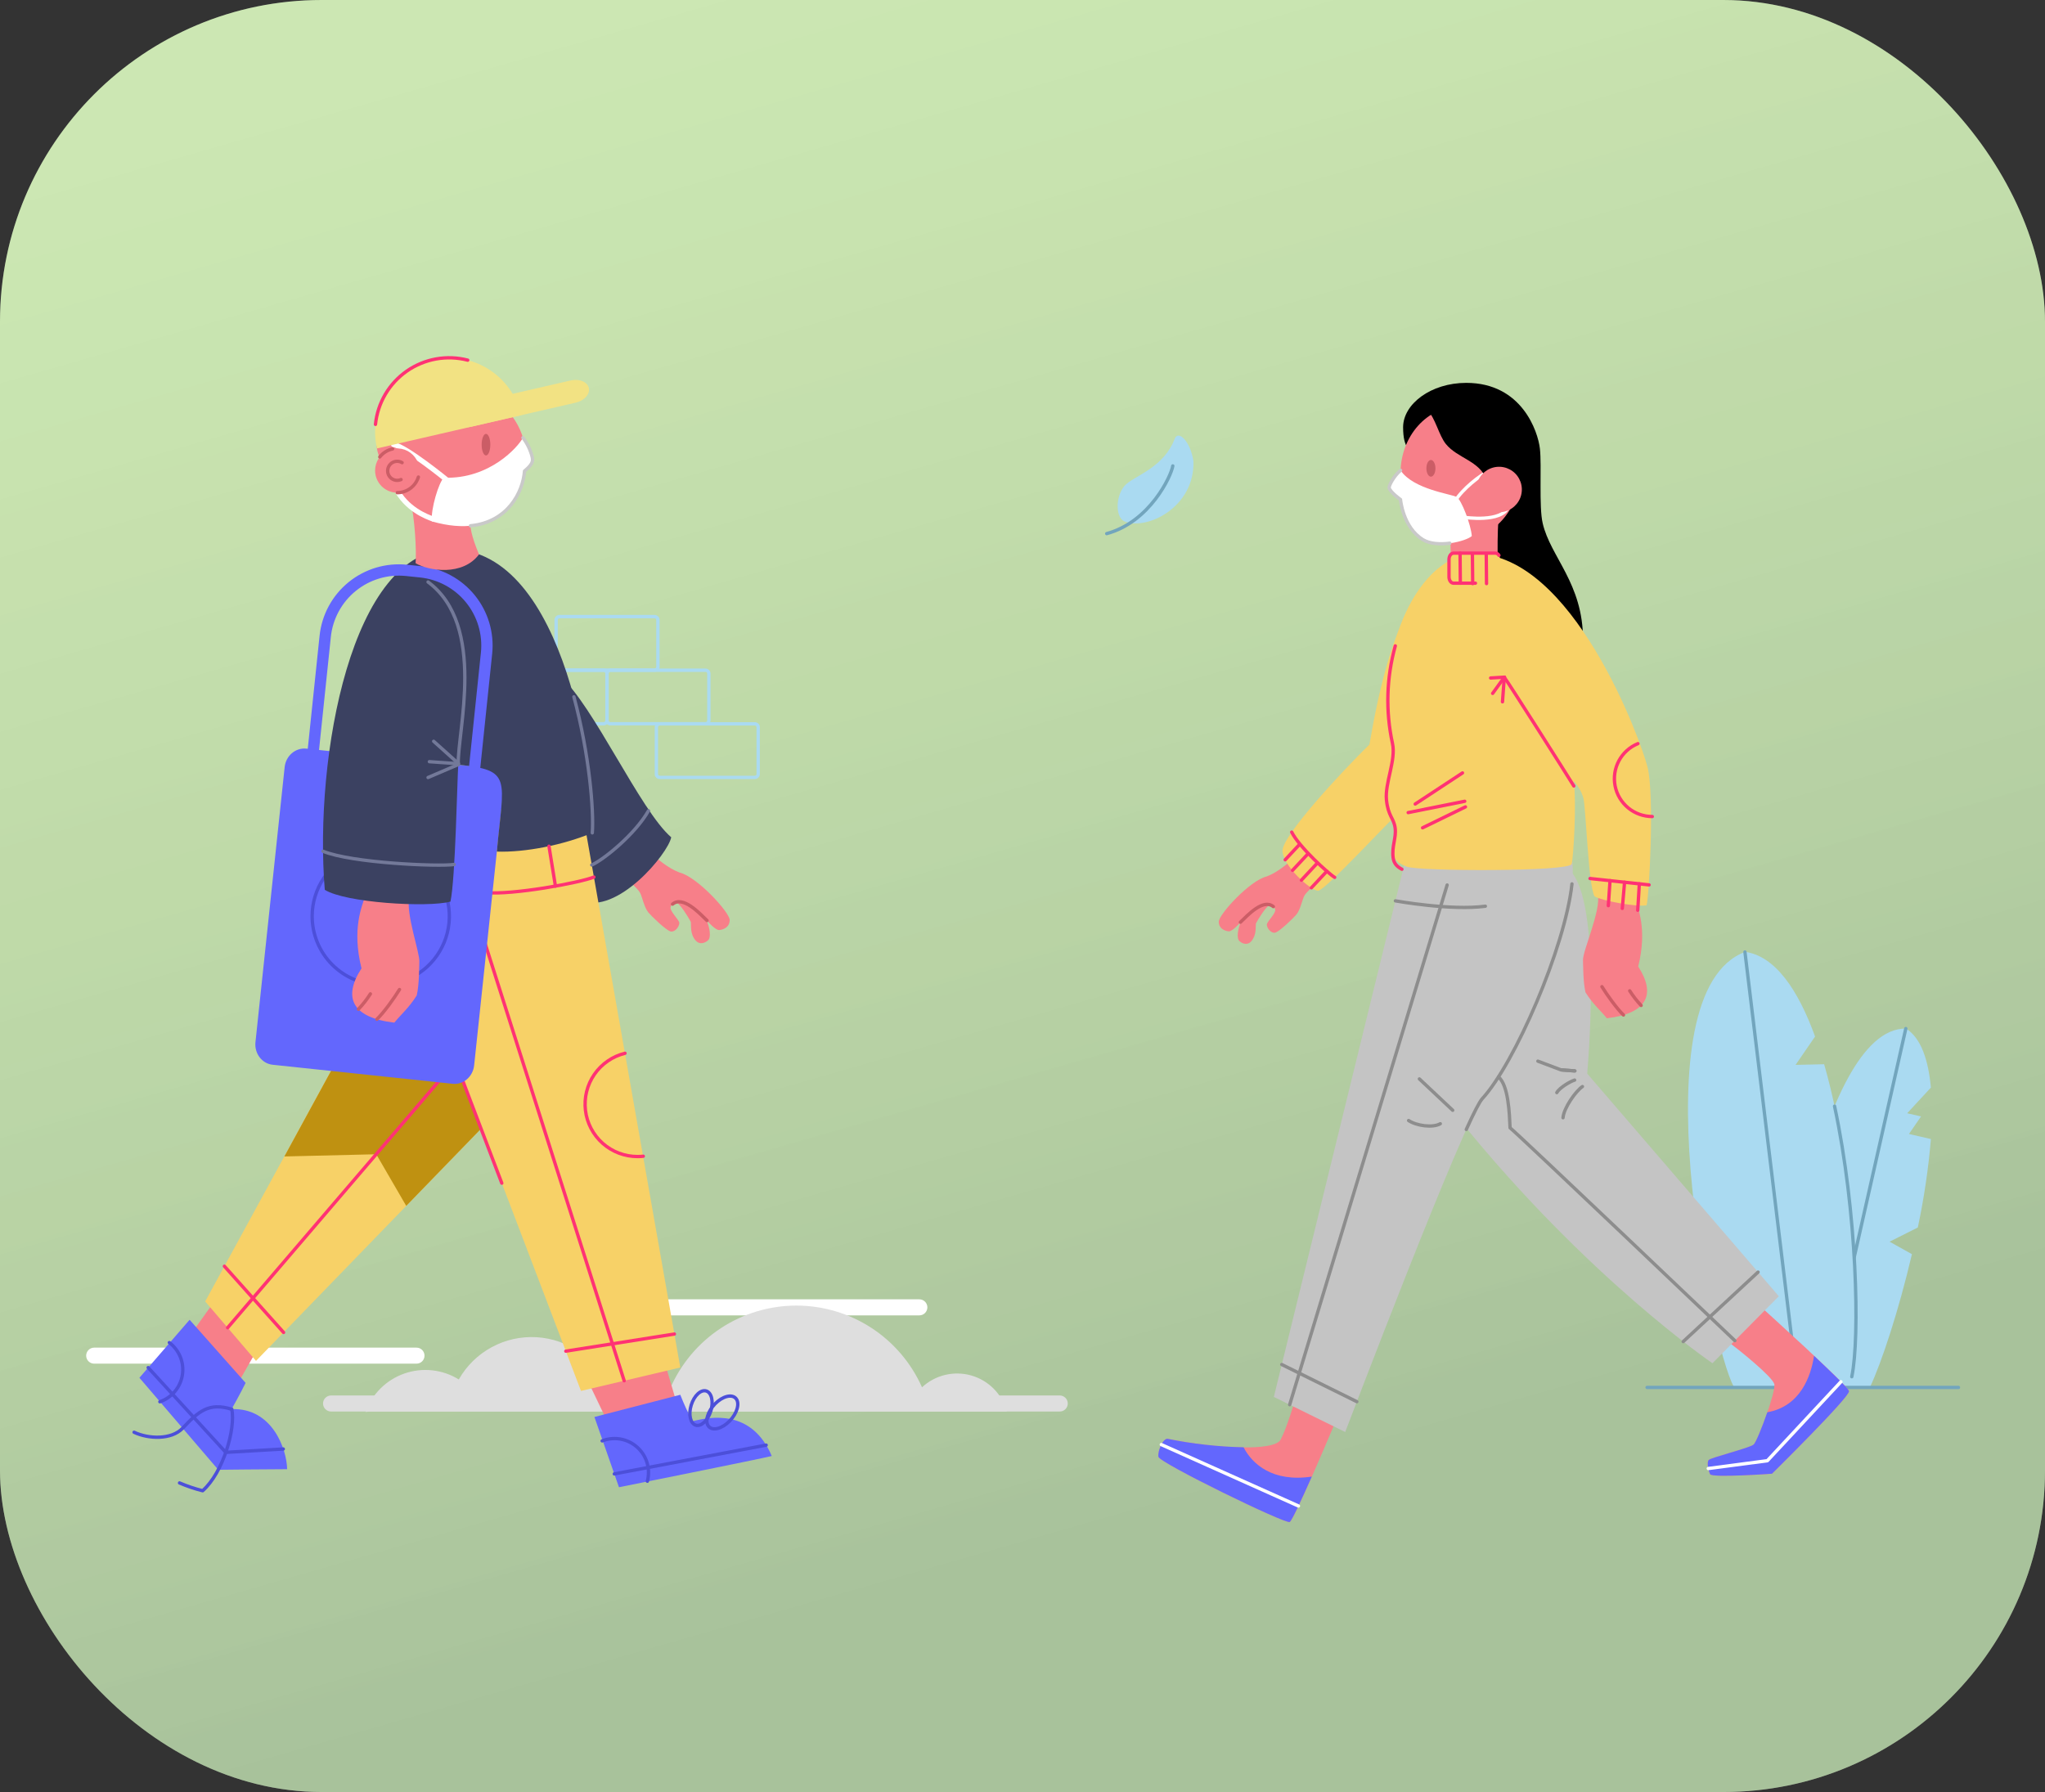 <svg width="356" height="312" viewBox="0 0 356 312" fill="none" xmlns="http://www.w3.org/2000/svg">
<rect x="0" y="0" width="356" height="312" fill="#333333" stroke="none"/>
<rect width="356" height="312" rx="56" fill="#D6E8CF"/>
<rect width="356" height="312" rx="56" fill="url(#paint0_linear_208_5266)" fill-opacity="0.3"/>
<g clip-path="url(#clip0_208_5266)">
<path d="M122.817 116.691H106.26C106.105 116.691 105.957 116.752 105.848 116.861C105.739 116.97 105.677 117.119 105.677 117.273V125.428C105.677 125.582 105.739 125.731 105.848 125.84C105.957 125.949 106.105 126.01 106.26 126.01H122.817C122.972 126.01 123.12 125.949 123.229 125.84C123.338 125.731 123.4 125.582 123.4 125.428V117.273C123.4 117.119 123.338 116.97 123.229 116.861C123.12 116.752 122.972 116.691 122.817 116.691Z" stroke="#AADAF1" stroke-width="0.582" stroke-linecap="round" stroke-linejoin="round"/>
<path d="M113.949 107.35H97.394C97.24 107.35 97.091 107.412 96.982 107.521C96.873 107.63 96.812 107.778 96.812 107.933V116.088C96.812 116.242 96.873 116.39 96.982 116.5C97.091 116.609 97.24 116.67 97.394 116.67H113.949C114.103 116.67 114.251 116.609 114.361 116.5C114.47 116.39 114.531 116.242 114.531 116.088V107.933C114.531 107.778 114.47 107.63 114.361 107.521C114.251 107.412 114.103 107.35 113.949 107.35Z" stroke="#AADAF1" stroke-width="0.582" stroke-linecap="round" stroke-linejoin="round"/>
<path d="M105.08 116.691H88.526C88.371 116.691 88.223 116.752 88.114 116.861C88.004 116.97 87.943 117.119 87.943 117.273V125.428C87.943 125.582 88.004 125.731 88.114 125.84C88.223 125.949 88.371 126.01 88.526 126.01H105.08C105.235 126.01 105.383 125.949 105.492 125.84C105.601 125.731 105.663 125.582 105.663 125.428V117.273C105.663 117.119 105.601 116.97 105.492 116.861C105.383 116.752 105.235 116.691 105.08 116.691Z" stroke="#AADAF1" stroke-width="0.582" stroke-linecap="round" stroke-linejoin="round"/>
<path d="M131.403 126.028H114.849C114.694 126.028 114.546 126.089 114.437 126.199C114.327 126.308 114.266 126.456 114.266 126.61V134.765C114.266 134.92 114.327 135.068 114.437 135.177C114.546 135.287 114.694 135.348 114.849 135.348H131.403C131.558 135.348 131.706 135.287 131.815 135.177C131.924 135.068 131.986 134.92 131.986 134.765V126.61C131.986 126.456 131.924 126.308 131.815 126.199C131.706 126.089 131.558 126.028 131.403 126.028Z" stroke="#AADAF1" stroke-width="0.582" stroke-linecap="round" stroke-linejoin="round"/>
<path fill-rule="evenodd" clip-rule="evenodd" d="M103.941 226.22H160.042C160.412 226.22 160.768 226.368 161.03 226.63C161.292 226.892 161.44 227.248 161.44 227.618C161.439 227.989 161.291 228.344 161.029 228.605C160.767 228.867 160.412 229.014 160.042 229.014H103.941C103.571 229.014 103.216 228.867 102.954 228.605C102.692 228.344 102.544 227.989 102.543 227.618C102.543 227.248 102.691 226.892 102.953 226.63C103.215 226.368 103.571 226.22 103.941 226.22Z" fill="white"/>
<path fill-rule="evenodd" clip-rule="evenodd" d="M16.395 234.632H72.504C72.687 234.631 72.869 234.667 73.038 234.737C73.208 234.807 73.362 234.91 73.491 235.039C73.621 235.169 73.724 235.323 73.794 235.492C73.864 235.662 73.9 235.843 73.899 236.027C73.9 236.21 73.864 236.392 73.794 236.561C73.724 236.73 73.621 236.884 73.491 237.014C73.362 237.144 73.208 237.246 73.038 237.316C72.869 237.386 72.687 237.422 72.504 237.422H16.395C16.025 237.422 15.67 237.275 15.409 237.013C15.147 236.752 15 236.397 15 236.027V236.027C15 235.657 15.147 235.302 15.409 235.04C15.67 234.779 16.025 234.632 16.395 234.632Z" fill="white"/>
<path fill-rule="evenodd" clip-rule="evenodd" d="M138.635 227.31C133.957 227.312 129.382 228.683 125.474 231.255C121.567 233.827 118.498 237.486 116.646 241.782C115.139 240.566 113.263 239.899 111.327 239.888C109.391 239.878 107.508 240.526 105.989 241.726C104.934 239.214 103.197 237.048 100.974 235.473C98.751 233.898 96.132 232.978 93.412 232.816C90.692 232.654 87.982 233.257 85.588 234.557C83.194 235.857 81.212 237.802 79.867 240.171C78.466 239.305 76.891 238.763 75.254 238.584C73.617 238.404 71.961 238.592 70.406 239.134C68.852 239.675 67.438 240.557 66.267 241.714C65.096 242.872 64.198 244.276 63.638 245.824C63.895 245.824 64.136 245.751 64.396 245.751H175.277C174.871 244.261 174.088 242.901 173.002 241.802C171.917 240.703 170.566 239.903 169.081 239.479C167.595 239.055 166.026 239.022 164.524 239.383C163.022 239.743 161.639 240.485 160.508 241.537C158.629 237.304 155.562 233.707 151.68 231.182C147.798 228.656 143.266 227.311 138.635 227.31Z" fill="#DEDEDE"/>
<path fill-rule="evenodd" clip-rule="evenodd" d="M57.63 242.961H184.486C184.856 242.962 185.211 243.11 185.473 243.372C185.734 243.634 185.881 243.989 185.881 244.359C185.88 244.729 185.733 245.083 185.472 245.345C185.21 245.606 184.856 245.753 184.486 245.754H57.63C57.26 245.753 56.906 245.606 56.644 245.345C56.383 245.083 56.236 244.729 56.235 244.359C56.235 243.989 56.382 243.634 56.643 243.372C56.905 243.11 57.26 242.962 57.63 242.961Z" fill="#DEDEDE"/>
<path fill-rule="evenodd" clip-rule="evenodd" d="M37.039 226.963L33.349 232.133L40.95 241.66L44.445 235.543L37.039 226.963Z" fill="#F77F89"/>
<path fill-rule="evenodd" clip-rule="evenodd" d="M33.008 229.782L24.27 239.877L37.997 255.896C37.997 255.896 47.107 255.797 49.985 255.797C49.926 252.302 47.387 245.061 40.315 245.341C41.742 242.836 42.756 240.771 42.756 240.771L33.008 229.782Z" fill="#6367FD"/>
<path d="M40.309 245.35C36.357 244.129 34.56 245.719 31.788 248.661C29.851 250.717 25.814 250.542 23.341 249.363" stroke="#4C4FD9" stroke-width="0.582" stroke-linecap="round" stroke-linejoin="round"/>
<path d="M31.252 258.188C32.554 258.747 33.899 259.202 35.274 259.548C38.891 256.344 41.032 248.739 40.353 245.349" stroke="#4C4FD9" stroke-width="0.582" stroke-linecap="round" stroke-linejoin="round"/>
<path d="M29.478 233.755C30.332 234.402 30.995 235.269 31.395 236.263C31.794 237.258 31.916 238.342 31.747 239.401C31.577 240.459 31.123 241.451 30.433 242.271C29.743 243.091 28.843 243.708 27.829 244.056" stroke="#4C4FD9" stroke-width="0.582" stroke-linecap="round" stroke-linejoin="round"/>
<path d="M25.794 238.109L39.305 252.864L49.315 252.281" stroke="#4C4FD9" stroke-width="0.582" stroke-linecap="round" stroke-linejoin="round"/>
<path fill-rule="evenodd" clip-rule="evenodd" d="M58.821 184.248L35.719 226.587L44.565 236.941L86.309 193.865L77.147 180.917L58.821 184.248Z" fill="#F7D167"/>
<path d="M49.367 231.987L39.063 220.457" stroke="#FF3274" stroke-width="0.582" stroke-linecap="round" stroke-linejoin="round"/>
<path fill-rule="evenodd" clip-rule="evenodd" d="M77.144 180.919L58.824 184.251L49.504 201.345L65.502 200.963L70.719 209.954L86.309 193.871L77.144 180.919Z" fill="#BF9111"/>
<path d="M39.628 231.163C49.094 220.075 78.073 186.281 78.073 186.281" stroke="#FF3274" stroke-width="0.582" stroke-linecap="round" stroke-linejoin="round"/>
<path fill-rule="evenodd" clip-rule="evenodd" d="M102.543 240.855L105.334 246.68L117.84 244.417L115.772 237.401L102.543 240.855Z" fill="#F77F89"/>
<path fill-rule="evenodd" clip-rule="evenodd" d="M103.478 246.704L107.751 258.936C107.751 258.936 132.469 253.985 134.348 253.499C130.853 245.285 123.682 246.663 120.537 247.449C119.748 245.953 119.044 244.414 118.428 242.839L103.478 246.704Z" fill="#6367FD"/>
<path d="M120.327 244.636C120.834 242.987 122.01 241.889 122.948 242.181C123.886 242.472 124.247 244.039 123.74 245.676C123.234 247.312 122.057 248.419 121.119 248.131C120.181 247.842 119.82 246.281 120.327 244.636Z" stroke="#4C4FD9" stroke-width="0.582" stroke-linecap="round" stroke-linejoin="round"/>
<path d="M124.469 244.426C125.779 243.084 127.41 242.661 128.115 243.486C128.82 244.31 128.325 246.066 127.014 247.409C125.703 248.751 124.072 249.177 123.368 248.352C122.663 247.528 123.158 245.778 124.469 244.426Z" stroke="#4C4FD9" stroke-width="0.582" stroke-linecap="round" stroke-linejoin="round"/>
<path fill-rule="evenodd" clip-rule="evenodd" d="M113.066 148.384C114.616 149.637 116.223 151.128 118.288 151.908C121.376 152.657 127.026 158.849 127.026 160.183C127.026 161.447 125.899 161.872 125.197 161.93C124.591 161.968 123.301 160.567 122.974 160.168C123.537 161.45 123.863 163.185 123.239 163.73C122.616 164.275 121.719 164.464 121.108 163.759C120.103 162.594 120.35 161.272 120.257 160.497C119.762 159.551 118.414 157.445 117.843 157.189C117.444 157.209 116.844 157.349 116.73 157.987C116.617 158.625 118.099 160.049 118.265 160.643C118.265 161.397 117.441 162.355 116.73 162.166C115.92 161.951 113.416 159.519 112.862 158.855C112.117 157.96 111.779 156.012 111.38 155.36C110.981 154.707 109.431 153.321 109.143 153.03C108.855 152.738 111.52 147.129 113.066 148.384Z" fill="#F77F89"/>
<path fill-rule="evenodd" clip-rule="evenodd" d="M97.601 117.853C103.167 122.58 111.496 141.196 116.85 145.778C116.29 148.652 107.422 159.358 101.154 156.807C93.302 153.609 93.398 114.285 97.601 117.853Z" fill="#3B4161"/>
<path fill-rule="evenodd" clip-rule="evenodd" d="M101.926 144.388L118.428 238.092L101.14 242.169L78.437 182.597L84.075 141.196L101.926 144.388Z" fill="#F7D167"/>
<path d="M87.355 205.996L79.238 184.694" stroke="#FF3274" stroke-width="0.582" stroke-linecap="round" stroke-linejoin="round"/>
<path d="M108.657 240.398L81.987 156.53" stroke="#FF3274" stroke-width="0.582" stroke-linecap="round" stroke-linejoin="round"/>
<path d="M103.388 152.701C101.058 153.676 89.117 155.881 84.504 155.398" stroke="#FF3274" stroke-width="0.582" stroke-linecap="round" stroke-linejoin="round"/>
<path fill-rule="evenodd" clip-rule="evenodd" d="M53.314 130.339L84.626 133.662C86.493 133.86 87.829 135.619 87.626 137.594L82.54 185.489C82.331 187.461 80.65 188.9 78.783 188.693L47.471 185.382C45.604 185.184 44.267 183.424 44.471 181.45L49.554 133.554C49.763 131.579 51.447 130.152 53.314 130.339Z" fill="#6367FD"/>
<path d="M54.342 159.522C54.342 157.16 55.042 154.851 56.354 152.887C57.666 150.924 59.531 149.393 61.713 148.489C63.895 147.586 66.296 147.349 68.613 147.81C70.929 148.271 73.057 149.408 74.727 151.078C76.397 152.748 77.534 154.876 77.995 157.192C78.456 159.508 78.219 161.909 77.315 164.091C76.411 166.273 74.881 168.138 72.917 169.45C70.953 170.762 68.645 171.463 66.283 171.463C63.116 171.463 60.079 170.205 57.839 167.965C55.6 165.726 54.342 162.689 54.342 159.522Z" stroke="#4C4FD9" stroke-width="0.582" stroke-linecap="round" stroke-linejoin="round"/>
<path fill-rule="evenodd" clip-rule="evenodd" d="M65.514 76.825C65.514 73.851 67.189 71.439 69.257 71.439C71.325 71.439 73.002 73.851 73.002 76.825C73.002 79.798 71.325 82.21 69.257 82.21C67.189 82.21 65.514 79.798 65.514 76.825Z" fill="#F77F89"/>
<path fill-rule="evenodd" clip-rule="evenodd" d="M67.623 79.65C67.623 77.284 68.324 74.971 69.639 73.004C70.953 71.037 72.822 69.504 75.007 68.598C77.193 67.693 79.599 67.456 81.919 67.918C84.239 68.38 86.371 69.519 88.043 71.192C89.716 72.866 90.855 74.997 91.316 77.318C91.778 79.638 91.54 82.043 90.635 84.229C89.729 86.415 88.195 88.283 86.228 89.597C84.26 90.911 81.947 91.612 79.581 91.611C78.011 91.611 76.455 91.302 75.004 90.701C73.553 90.099 72.235 89.218 71.124 88.108C70.014 86.997 69.133 85.678 68.532 84.227C67.931 82.776 67.622 81.22 67.623 79.65Z" fill="#F77F89"/>
<path fill-rule="evenodd" clip-rule="evenodd" d="M63.574 155.98C63.018 157.835 61.215 161.694 62.931 168.6C59.68 173.624 61.198 177.163 68.642 178.051C69.894 176.522 71.15 175.52 72.548 173.312C73.002 171.326 72.961 168.277 73.002 167.449C73.081 165.778 70.631 159.163 71.24 156.193C71.849 153.222 64.131 154.122 63.574 155.98Z" fill="#F77F89"/>
<path fill-rule="evenodd" clip-rule="evenodd" d="M78.416 95.625C61.209 95.625 54.659 131.783 56.538 154.92C60.106 157.171 74.345 158.048 78.416 156.979C79.29 152.916 79.581 135.913 79.776 133.146C89.28 134.078 87.64 135.549 86.493 148.268C91.444 148.44 98.114 147.103 103.094 145.012C103.793 136.292 98.667 95.625 78.416 95.625Z" fill="#3B4161"/>
<path d="M54.342 132.532L56.614 110.79C56.969 107.389 58.661 104.268 61.317 102.115C63.973 99.961 67.376 98.951 70.777 99.306L73.215 99.559C76.616 99.915 79.736 101.606 81.89 104.263C84.044 106.919 85.054 110.322 84.699 113.723L82.369 136.076" stroke="#6367FD" stroke-width="1.972" stroke-linecap="round" stroke-linejoin="round"/>
<path fill-rule="evenodd" clip-rule="evenodd" d="M71.377 86.648C72.274 90.502 72.498 95.928 72.35 98.059C74.63 99.405 80.543 100.34 83.385 96.525C82.04 93.271 81.74 91.699 81.853 89.826C81.967 87.953 70.48 82.795 71.377 86.648Z" fill="#F77F89"/>
<path fill-rule="evenodd" clip-rule="evenodd" d="M75.189 90.778C74.936 88.71 76.424 83.844 77.275 83.168C85.269 83.459 90.232 77.765 91.039 76.207C91.785 77.198 92.329 78.326 92.638 79.527C92.845 80.32 92.664 80.876 91.31 82.012C90.966 86.68 86.729 94.093 75.189 90.778Z" fill="white"/>
<path d="M77.91 83.66C77.91 83.66 70.628 77.701 68.514 77.41" stroke="white" stroke-width="0.888" stroke-linecap="round" stroke-linejoin="round"/>
<path fill-rule="evenodd" clip-rule="evenodd" d="M83.848 77.419C83.848 76.382 84.186 75.54 84.603 75.54C85.019 75.54 85.357 76.382 85.357 77.419C85.357 78.456 85.019 79.297 84.603 79.297C84.186 79.297 83.848 78.456 83.848 77.419Z" fill="#CB5D66"/>
<path d="M79.057 150.513C76.287 150.912 61.218 150.26 56.235 148.209" stroke="#737999" stroke-width="0.582" stroke-linecap="round" stroke-linejoin="round"/>
<path d="M79.776 133.146C79.581 127.446 84.769 108.941 74.516 101.33" stroke="#737999" stroke-width="0.582" stroke-linecap="round" stroke-linejoin="round"/>
<path d="M79.779 133.114L74.516 135.368" stroke="#737999" stroke-width="0.582" stroke-linecap="round" stroke-linejoin="round"/>
<path d="M74.747 132.613L79.794 132.968" stroke="#737999" stroke-width="0.582" stroke-linecap="round" stroke-linejoin="round"/>
<path d="M75.495 129.063L79.8 132.931" stroke="#737999" stroke-width="0.582" stroke-linecap="round" stroke-linejoin="round"/>
<path d="M103.108 145.006C103.4 141.193 102.596 131.276 99.905 121.322" stroke="#737999" stroke-width="0.582" stroke-linecap="round" stroke-linejoin="round"/>
<path d="M112.891 141.158C110.561 145.271 105.028 149.712 103.018 150.595" stroke="#737999" stroke-width="0.582" stroke-linecap="round" stroke-linejoin="round"/>
<path d="M96.692 154.276C96.448 152.802 95.568 147.33 95.568 147.33" stroke="#FF3274" stroke-width="0.582" stroke-linecap="round" stroke-linejoin="round"/>
<path d="M117.4 232.264L98.501 235.246" stroke="#FF3274" stroke-width="0.582" stroke-linecap="round" stroke-linejoin="round"/>
<path d="M111.986 201.307C111.651 201.344 111.315 201.363 110.978 201.362C108.748 201.363 106.595 200.546 104.926 199.067C103.257 197.588 102.188 195.549 101.92 193.335C101.653 191.121 102.205 188.885 103.474 187.051C104.743 185.217 106.639 183.911 108.805 183.381" stroke="#FF3274" stroke-width="0.582" stroke-linecap="round" stroke-linejoin="round"/>
<path d="M106.938 256.615L133.375 251.603" stroke="#4C4FD9" stroke-width="0.582" stroke-linecap="round" stroke-linejoin="round"/>
<path d="M104.824 250.869C105.72 250.517 106.688 250.39 107.644 250.498C108.601 250.606 109.516 250.945 110.311 251.488C111.107 252.03 111.757 252.758 112.207 253.609C112.657 254.46 112.891 255.408 112.891 256.37C112.892 256.883 112.827 257.394 112.696 257.891" stroke="#4C4FD9" stroke-width="0.582" stroke-linecap="round" stroke-linejoin="round"/>
<path d="M75.315 90.341C74.4 89.995 70.725 88.713 68.814 84.863" stroke="white" stroke-width="0.888" stroke-linecap="round" stroke-linejoin="round"/>
<path fill-rule="evenodd" clip-rule="evenodd" d="M65.299 81.927C65.298 81.165 65.524 80.419 65.947 79.785C66.37 79.151 66.972 78.657 67.676 78.365C68.38 78.073 69.155 77.996 69.903 78.145C70.65 78.293 71.337 78.661 71.876 79.2C72.415 79.739 72.782 80.425 72.931 81.173C73.08 81.921 73.003 82.696 72.711 83.4C72.419 84.104 71.925 84.706 71.291 85.129C70.657 85.552 69.911 85.778 69.149 85.778C68.128 85.777 67.149 85.371 66.427 84.649C65.705 83.927 65.299 82.948 65.299 81.927Z" fill="#F77F89"/>
<path d="M72.833 83.054C72.591 83.843 72.103 84.533 71.44 85.023C70.776 85.513 69.974 85.778 69.149 85.778" stroke="#CB5D66" stroke-width="0.582" stroke-linecap="round" stroke-linejoin="round"/>
<path d="M66.111 79.559C66.667 78.845 67.457 78.35 68.342 78.162" stroke="#CB5D66" stroke-width="0.582" stroke-linecap="round" stroke-linejoin="round"/>
<path fill-rule="evenodd" clip-rule="evenodd" d="M75.288 62.623C73.639 63.003 72.081 63.704 70.703 64.686C69.325 65.668 68.153 66.912 67.256 68.347C66.359 69.782 65.753 71.379 65.473 73.048C65.193 74.717 65.245 76.425 65.625 78.074L90.739 72.287C90.359 70.638 89.658 69.08 88.676 67.701C87.694 66.323 86.45 65.152 85.015 64.255C83.581 63.357 81.983 62.751 80.314 62.471C78.645 62.191 76.937 62.243 75.288 62.623Z" fill="#F2E283"/>
<path fill-rule="evenodd" clip-rule="evenodd" d="M81.192 70.426L99.34 66.243C100.842 65.894 102.252 66.479 102.508 67.543C102.753 68.609 101.734 69.753 100.228 70.103L82.08 74.285C80.575 74.632 79.168 74.049 78.912 72.983C78.664 71.917 79.686 70.772 81.192 70.426Z" fill="#F2E283"/>
<path d="M62.401 175.709C63.176 174.887 63.871 173.992 64.477 173.038" stroke="#CB5D66" stroke-width="0.582" stroke-linecap="round" stroke-linejoin="round"/>
<path d="M65.616 177.454C66.839 176.271 68.63 173.775 69.545 172.278" stroke="#CB5D66" stroke-width="0.582" stroke-linecap="round" stroke-linejoin="round"/>
<path d="M117.08 157.413C118.914 155.89 121.777 159.009 123.079 160.267" stroke="#CB5D66" stroke-width="0.582" stroke-linecap="round" stroke-linejoin="round"/>
<path d="M69.816 83.494C69.606 83.587 69.379 83.635 69.149 83.634C68.893 83.634 68.641 83.576 68.411 83.462C68.182 83.349 67.982 83.184 67.826 82.981C67.671 82.777 67.565 82.541 67.516 82.29C67.468 82.038 67.478 81.779 67.546 81.533C67.614 81.286 67.738 81.058 67.909 80.868C68.079 80.677 68.291 80.528 68.529 80.433C68.766 80.338 69.023 80.299 69.278 80.319C69.533 80.339 69.78 80.418 69.999 80.55" stroke="#CB5D66" stroke-width="0.582" stroke-linecap="round" stroke-linejoin="round"/>
<path d="M81.422 62.705C79.623 62.239 77.744 62.168 75.914 62.496C74.085 62.824 72.348 63.544 70.822 64.606C69.297 65.668 68.019 67.048 67.077 68.65C66.135 70.252 65.55 72.039 65.363 73.889" stroke="#FF3274" stroke-width="0.582" stroke-linecap="round" stroke-linejoin="round"/>
<path d="M91.039 76.207C91.785 77.198 92.329 78.326 92.638 79.527C92.845 80.32 92.664 80.876 91.31 82.012C91.042 85.632 88.435 90.901 81.9 91.541" stroke="#C9C9C9" stroke-width="0.582" stroke-linecap="round" stroke-linejoin="round"/>
</g>
<g clip-path="url(#clip1_208_5266)">
<path fill-rule="evenodd" clip-rule="evenodd" d="M331.807 179.078C316.322 178.853 308.683 234.672 309.984 238.684C310.281 239.598 310.988 240.6 311.894 241.558H325.516C327.573 237.168 330.52 228.231 332.835 218.357L328.943 216.186L333.858 213.715C334.941 208.634 335.702 203.49 336.138 198.314L332.318 197.434L334.42 194.379L332.007 193.824L336.135 189.357C335.69 184.512 334.417 180.733 331.807 179.078Z" fill="#AADAF1"/>
<path d="M331.768 179.081L317.671 241.552" stroke="#72A5BD" stroke-width="0.582" stroke-linecap="round" stroke-linejoin="round"/>
<path fill-rule="evenodd" clip-rule="evenodd" d="M303.81 165.723C284.906 172.759 298.027 234.706 301.8 241.375H321.799C321.827 241.322 321.868 241.28 321.893 241.228C324.117 236.71 323.578 206.144 317.551 185.289L312.58 185.403L315.972 180.466C313.034 172.367 309.064 166.473 303.81 165.723Z" fill="#AADAF1"/>
<path d="M286.73 241.561H340.939" stroke="#72A5BD" stroke-width="0.582" stroke-linecap="round" stroke-linejoin="round"/>
<path d="M303.765 165.743L312.92 241.414" stroke="#72A5BD" stroke-width="0.582" stroke-linecap="round" stroke-linejoin="round"/>
<path fill-rule="evenodd" clip-rule="evenodd" d="M300.718 233.528C302.664 234.939 308.555 239.695 308.875 240.986C309.194 242.277 305.978 250.876 305.289 251.498C304.599 252.12 297.766 253.772 297.441 254.213C297.116 254.655 297.377 256.004 297.702 256.668C298.027 257.331 308.48 256.582 308.48 256.582C308.48 256.582 322.049 243.193 321.879 242.199C321.71 241.205 306.487 227.484 306.487 227.484C306.487 227.484 298.778 232.121 300.718 233.528Z" fill="#F77F89"/>
<path fill-rule="evenodd" clip-rule="evenodd" d="M315.789 236.061C315.269 239.57 313.428 244.865 307.66 245.884C306.765 248.488 305.664 251.159 305.286 251.498C304.596 252.117 297.766 253.772 297.441 254.213C297.116 254.655 297.382 256.004 297.702 256.668C298.022 257.331 308.477 256.582 308.477 256.582C308.477 256.582 322.055 243.199 321.882 242.205C321.81 241.786 318.935 239.015 315.789 236.061Z" fill="#6367FD"/>
<path fill-rule="evenodd" clip-rule="evenodd" d="M233.382 245.306C232.693 247.133 225.301 264.625 224.517 264.992C223.733 265.358 201.835 254.691 201.668 253.638C201.502 252.586 202.502 250.354 203.292 250.515C211.657 252.181 221.834 252.75 222.943 250.643C224.053 248.535 225.479 243.637 225.479 243.637C225.479 243.637 234.083 243.493 233.382 245.306Z" fill="#F77F89"/>
<path fill-rule="evenodd" clip-rule="evenodd" d="M203.289 250.515C202.489 250.357 201.491 252.589 201.666 253.639C201.841 254.688 223.727 265.367 224.514 264.989C224.862 264.82 226.569 261.141 228.362 257.084C221.604 258.103 218.009 254.941 216.486 251.984C212.052 251.886 207.636 251.395 203.289 250.515Z" fill="#6367FD"/>
<path fill-rule="evenodd" clip-rule="evenodd" d="M254.073 194.954C276.408 222.611 298.111 237.346 298.111 237.346L309.664 225.685L276.305 186.919C276.305 186.919 279.04 156.994 273.247 151.505C267.453 146.016 240.029 177.565 254.073 194.954Z" fill="#C4C4C4"/>
<path fill-rule="evenodd" clip-rule="evenodd" d="M244.663 149.714L221.756 243.215L234.175 249.324C234.175 249.324 254.971 194.627 258.046 191.295C264.373 184.451 274.642 159.837 273.744 150.311C272.847 140.784 244.663 149.714 244.663 149.714Z" fill="#C4C4C4"/>
<path fill-rule="evenodd" clip-rule="evenodd" d="M284.57 156.247C285.101 158.015 286.821 161.694 285.184 168.277C288.286 173.067 286.838 176.44 279.732 177.287C278.537 175.83 277.336 174.872 276.005 172.77C275.571 170.876 275.61 167.969 275.571 167.181C275.496 165.587 278.737 158.537 278.156 155.705C277.575 152.873 284.036 154.475 284.57 156.247Z" fill="#F77F89"/>
<path d="M285.69 175.055C284.949 174.272 284.285 173.419 283.708 172.509" stroke="#CB5D66" stroke-width="0.582" stroke-linecap="round" stroke-linejoin="round"/>
<path d="M282.618 176.718C281.45 175.591 279.744 173.211 278.868 171.784" stroke="#CB5D66" stroke-width="0.582" stroke-linecap="round" stroke-linejoin="round"/>
<path fill-rule="evenodd" clip-rule="evenodd" d="M225.493 149.233C224.014 150.43 222.479 151.852 220.508 152.596C217.561 153.307 212.168 159.212 212.168 160.484C212.168 161.689 213.244 162.094 213.914 162.15C214.492 162.186 215.724 160.85 216.035 160.47C215.499 161.692 215.201 163.346 215.782 163.866C216.363 164.385 217.233 164.565 217.814 163.893C218.776 162.783 218.54 161.522 218.629 160.784C219.102 159.881 220.389 157.874 220.934 157.63C221.314 157.649 221.887 157.782 221.996 158.39C222.104 158.998 220.689 160.356 220.53 160.923C220.53 161.642 221.314 162.555 221.996 162.375C222.768 162.169 225.159 159.851 225.687 159.218C226.399 158.365 226.721 156.505 227.102 155.886C227.483 155.267 228.962 153.942 229.237 153.665C229.513 153.387 226.969 148.04 225.493 149.233Z" fill="#F77F89"/>
<path d="M221.662 157.843C219.911 156.391 217.178 159.365 215.935 160.564" stroke="#CB5D66" stroke-width="0.582" stroke-linecap="round" stroke-linejoin="round"/>
<path fill-rule="evenodd" clip-rule="evenodd" d="M248.452 101.644C242.726 107.111 239.921 120.802 238.397 129.615C233.374 134.551 223.258 145.482 223.266 148.106C223.274 150.73 228.212 155.111 229.468 155.081C230.725 155.05 242.423 142.264 244.241 140.771C246.059 139.277 249.817 100.336 248.452 101.644Z" fill="#F7D167"/>
<path fill-rule="evenodd" clip-rule="evenodd" d="M246.334 79.154C245.564 78.463 244.257 78.196 244.257 74.393C244.257 70.342 249.095 66.66 255.255 66.66C264.929 66.66 267.74 75.134 268.073 78.13C268.407 81.126 267.881 88.214 268.554 91.093C269.905 96.985 275.579 101.533 275.579 111.379C275.579 114.372 262.58 111.778 260.253 111.431C257.926 111.084 255.21 95.672 255.21 95.672C255.21 95.672 247.104 79.846 246.334 79.154Z" fill="black"/>
<path fill-rule="evenodd" clip-rule="evenodd" d="M261.11 88.214C260.645 90.085 260.579 98.09 260.923 100.761C259.347 101.891 253.481 101.761 252.258 100.536C252.628 97.238 252.628 94.303 252.258 92.876C251.888 91.449 261.574 86.343 261.11 88.214Z" fill="#F77F89"/>
<path fill-rule="evenodd" clip-rule="evenodd" d="M243.813 82.342C243.813 75.933 248.455 70.739 254.185 70.739C259.914 70.739 264.557 75.933 264.557 82.342C264.557 88.75 259.914 93.942 254.185 93.942C248.455 93.942 243.813 88.747 243.813 82.342Z" fill="#F77F89"/>
<path fill-rule="evenodd" clip-rule="evenodd" d="M256.217 93.331C256.064 91.349 254.432 87.042 253.581 86.529C252.731 86.015 246.053 85.227 243.813 81.895C242.673 82.836 241.739 84.585 241.831 84.949C242.02 85.701 243.807 86.976 243.807 86.976C243.807 86.976 244.21 91.801 247.699 93.953C250.22 95.513 255.21 94.239 256.217 93.331Z" fill="white"/>
<path d="M253.362 87.173C254.527 85.229 257.646 82.686 259.305 81.975" stroke="white" stroke-width="0.582" stroke-linecap="round" stroke-linejoin="round"/>
<path d="M254.894 90.069C254.894 90.069 261.496 91.077 262.566 88.214" stroke="white" stroke-width="0.582" stroke-linecap="round" stroke-linejoin="round"/>
<path fill-rule="evenodd" clip-rule="evenodd" d="M248.497 71.469C249.856 72.696 250.457 75.761 251.699 77.3C253.715 79.799 257.59 80.223 258.783 83.519C259.975 86.815 266.216 84.152 266.216 84.152L265.416 76.317L260.793 71.488L253.604 69.436C253.604 69.436 247.149 70.239 248.497 71.469Z" fill="black"/>
<path fill-rule="evenodd" clip-rule="evenodd" d="M257.001 85.227C257.001 84.443 257.233 83.678 257.669 83.027C258.104 82.376 258.724 81.868 259.448 81.569C260.172 81.269 260.969 81.191 261.738 81.343C262.507 81.496 263.214 81.873 263.768 82.427C264.322 82.981 264.7 83.686 264.853 84.454C265.006 85.222 264.927 86.018 264.627 86.742C264.327 87.465 263.819 88.084 263.167 88.519C262.515 88.954 261.749 89.186 260.965 89.186C259.914 89.185 258.906 88.768 258.163 88.025C257.419 87.283 257.001 86.276 257.001 85.227Z" fill="#F77F89"/>
<path fill-rule="evenodd" clip-rule="evenodd" d="M248.311 81.537C248.311 80.734 248.664 80.084 249.097 80.084C249.531 80.084 249.887 80.734 249.887 81.537C249.887 82.339 249.534 82.989 249.097 82.989C248.661 82.989 248.311 82.339 248.311 81.537Z" fill="#CB5D66"/>
<path fill-rule="evenodd" clip-rule="evenodd" d="M256.692 96.421C273.714 96.421 285.573 128.657 286.807 133.546C288.042 138.436 287.085 156.264 286.643 157.618C284.956 157.949 278.86 156.833 277.592 156.072C276.48 154.217 276.071 140.16 275.618 138.885C275.299 137.813 274.736 136.828 273.972 136.009C274.467 139.79 273.931 149.075 273.603 150.43C273.275 151.785 246.854 151.721 244.85 150.883C243.593 150.358 242.706 149.811 242.528 148.545C242.25 146.454 243.101 145.071 242.87 143.325C242.639 141.579 241.658 141.309 241.361 138.466C241.052 135.49 243.062 131.525 242.403 128.587C238.923 113.047 247.268 96.421 256.692 96.421Z" fill="#F7D167"/>
<path fill-rule="evenodd" clip-rule="evenodd" d="M253.031 96.316H260.342C260.773 96.316 261.123 96.81 261.123 97.426V100.442C261.123 101.05 260.773 101.552 260.342 101.552H253.031C252.597 101.552 252.247 101.058 252.247 100.442V97.418C252.247 96.81 252.597 96.316 253.031 96.316Z" fill="#F7D167"/>
<path d="M224.511 244.57L251.922 154.084" stroke="#8D8D8D" stroke-width="0.582" stroke-linecap="round" stroke-linejoin="round"/>
<path d="M236.201 244.037L223.135 237.573" stroke="#8D8D8D" stroke-width="0.582" stroke-linecap="round" stroke-linejoin="round"/>
<path d="M250.732 195.648C249.406 196.412 246.587 196.006 245.214 195.093" stroke="#8D8D8D" stroke-width="0.582" stroke-linecap="round" stroke-linejoin="round"/>
<path d="M247.09 187.846L252.892 193.308" stroke="#8D8D8D" stroke-width="0.582" stroke-linecap="round" stroke-linejoin="round"/>
<path d="M255.255 196.648C256.553 193.782 257.54 191.839 258.035 191.292C263.675 185.184 272.452 164.962 273.653 153.895" stroke="#8D8D8D" stroke-width="0.582" stroke-linecap="round" stroke-linejoin="round"/>
<path d="M302.005 233.412C302.005 233.412 264.615 197.761 262.878 196.365C262.766 193.866 262.6 188.999 260.868 187.505" stroke="#8D8D8D" stroke-width="0.582" stroke-linecap="round" stroke-linejoin="round"/>
<path d="M275.476 189.176C274.278 189.995 272.229 192.919 272.096 194.607" stroke="#8D8D8D" stroke-width="0.582" stroke-linecap="round" stroke-linejoin="round"/>
<path d="M274.114 188.049C273.444 188.238 271.509 189.337 271.015 190.229" stroke="#8D8D8D" stroke-width="0.582" stroke-linecap="round" stroke-linejoin="round"/>
<path d="M274.173 186.453L271.746 186.272L267.72 184.753" stroke="#8D8D8D" stroke-width="0.582" stroke-linecap="round" stroke-linejoin="round"/>
<path d="M274.089 186.447L271.865 186.28" stroke="#8D8D8D" stroke-width="0.582" stroke-linecap="round" stroke-linejoin="round"/>
<path d="M306.05 221.478L293.018 233.578" stroke="#8D8D8D" stroke-width="0.582" stroke-linecap="round" stroke-linejoin="round"/>
<path d="M242.917 156.844C242.917 156.844 252.595 158.593 258.577 157.777" stroke="#8D8D8D" stroke-width="0.582" stroke-linecap="round" stroke-linejoin="round"/>
<path d="M244.052 151.343C243.218 150.902 242.662 150.355 242.528 149.375C242.25 147.287 243.101 145.902 242.87 144.158C242.639 142.414 241.658 142.142 241.361 139.299C241.052 136.323 243.062 132.358 242.403 129.42C241.185 123.808 241.355 117.984 242.898 112.453" stroke="#FF3274" stroke-width="0.582" stroke-linecap="round" stroke-linejoin="round"/>
<path d="M232.348 152.754C231.331 152.174 226.115 147.429 224.867 144.88" stroke="#FF3274" stroke-width="0.582" stroke-linecap="round" stroke-linejoin="round"/>
<path d="M230.983 151.685L228.284 154.575" stroke="#FF3274" stroke-width="0.582" stroke-linecap="round" stroke-linejoin="round"/>
<path d="M229.248 150.349L226.552 153.243" stroke="#FF3274" stroke-width="0.582" stroke-linecap="round" stroke-linejoin="round"/>
<path d="M227.564 148.795L225.015 151.527" stroke="#FF3274" stroke-width="0.582" stroke-linecap="round" stroke-linejoin="round"/>
<path d="M226.216 147.032L223.73 149.694" stroke="#FF3274" stroke-width="0.582" stroke-linecap="round" stroke-linejoin="round"/>
<path d="M287.08 154.065L276.794 152.954" stroke="#FF3274" stroke-width="0.582" stroke-linecap="round" stroke-linejoin="round"/>
<path d="M285.381 153.881L285.103 158.482" stroke="#FF3274" stroke-width="0.582" stroke-linecap="round" stroke-linejoin="round"/>
<path d="M282.81 153.601L282.415 158.16" stroke="#FF3274" stroke-width="0.582" stroke-linecap="round" stroke-linejoin="round"/>
<path d="M280.28 153.326L279.983 157.68" stroke="#FF3274" stroke-width="0.582" stroke-linecap="round" stroke-linejoin="round"/>
<path d="M287.636 142.164C286.107 142.163 284.626 141.632 283.446 140.662C282.266 139.691 281.459 138.342 281.164 136.844C280.868 135.346 281.103 133.792 281.827 132.447C282.551 131.102 283.72 130.05 285.134 129.47" stroke="#FF3274" stroke-width="0.582" stroke-linecap="round" stroke-linejoin="round"/>
<path d="M273.975 136.842C273.063 135.348 262.449 118.622 261.899 117.961" stroke="#FF3274" stroke-width="0.582" stroke-linecap="round" stroke-linejoin="round"/>
<path d="M259.492 118.042L261.91 117.898" stroke="#FF3274" stroke-width="0.582" stroke-linecap="round" stroke-linejoin="round"/>
<path d="M259.845 120.724L261.882 117.901" stroke="#FF3274" stroke-width="0.582" stroke-linecap="round" stroke-linejoin="round"/>
<path d="M261.557 122.19L261.871 117.942" stroke="#FF3274" stroke-width="0.582" stroke-linecap="round" stroke-linejoin="round"/>
<path d="M247.646 144.125L255.11 140.485" stroke="#FF3274" stroke-width="0.582" stroke-linecap="round" stroke-linejoin="round"/>
<path d="M254.983 139.505L245.139 141.479" stroke="#FF3274" stroke-width="0.582" stroke-linecap="round" stroke-linejoin="round"/>
<path d="M246.365 139.985L254.596 134.571" stroke="#FF3274" stroke-width="0.582" stroke-linecap="round" stroke-linejoin="round"/>
<path d="M256.848 101.536H253.031C252.597 101.536 252.247 101.042 252.247 100.425V97.418C252.247 96.81 252.597 96.308 253.031 96.308H260.342C260.466 96.315 260.585 96.354 260.689 96.421C260.793 96.488 260.877 96.581 260.934 96.691" stroke="#FF3274" stroke-width="0.582" stroke-linecap="round" stroke-linejoin="round"/>
<path d="M254.171 96.316L254.221 101.536" stroke="#FF3274" stroke-width="0.582" stroke-linecap="round" stroke-linejoin="round"/>
<path d="M256.322 96.388L256.347 98.926L256.372 101.608" stroke="#FF3274" stroke-width="0.582" stroke-linecap="round" stroke-linejoin="round"/>
<path d="M258.73 96.388L258.755 98.926L258.78 101.608" stroke="#FF3274" stroke-width="0.582" stroke-linecap="round" stroke-linejoin="round"/>
<path d="M226.035 262.199L202.169 251.512" stroke="white" stroke-width="0.582" stroke-linecap="round" stroke-linejoin="round"/>
<path d="M320.473 240.575L307.668 254.319L297.382 255.677" stroke="white" stroke-width="0.582" stroke-linecap="round" stroke-linejoin="round"/>
<path fill-rule="evenodd" clip-rule="evenodd" d="M195.769 90.78C194.004 90.035 194.227 85.854 196.103 84.252C197.979 82.65 202.691 81.264 204.546 76.272C205.218 74.915 207.228 76.891 207.754 80.265C208.046 88.292 199.642 92.412 195.769 90.78Z" fill="#AADAF1"/>
<path d="M204.165 81.117C203.884 82.889 200.167 90.874 192.661 92.906" stroke="#72A5BD" stroke-width="0.582" stroke-linecap="round" stroke-linejoin="round"/>
<path d="M243.813 81.895C242.673 82.836 241.739 84.585 241.831 84.949C242.02 85.701 243.807 86.976 243.807 86.976C243.807 86.976 244.21 91.801 247.699 93.953C248.925 94.708 250.732 94.786 252.383 94.578" stroke="#C9C9C9" stroke-width="0.582" stroke-linecap="round" stroke-linejoin="round"/>
<path d="M322.366 239.698C323.798 232.903 323.283 210.872 319.366 192.591" stroke="#72A5BD" stroke-width="0.582" stroke-linecap="round" stroke-linejoin="round"/>
</g>
<defs>
<linearGradient id="paint0_linear_208_5266" x1="214.5" y1="312" x2="124.156" y2="-2.344" gradientUnits="userSpaceOnUse">
<stop offset="0.159" stop-color="#3F6A25"/>
<stop offset="1" stop-color="#A1E139" stop-opacity="0.63"/>
</linearGradient>
<clipPath id="clip0_208_5266">
<rect width="170.881" height="197.839" fill="white" transform="translate(15 62)"/>
</clipPath>
<clipPath id="clip1_208_5266">
<rect width="148.828" height="198.34" fill="white" transform="translate(192.37 66.66)"/>
</clipPath>
</defs>
</svg>
